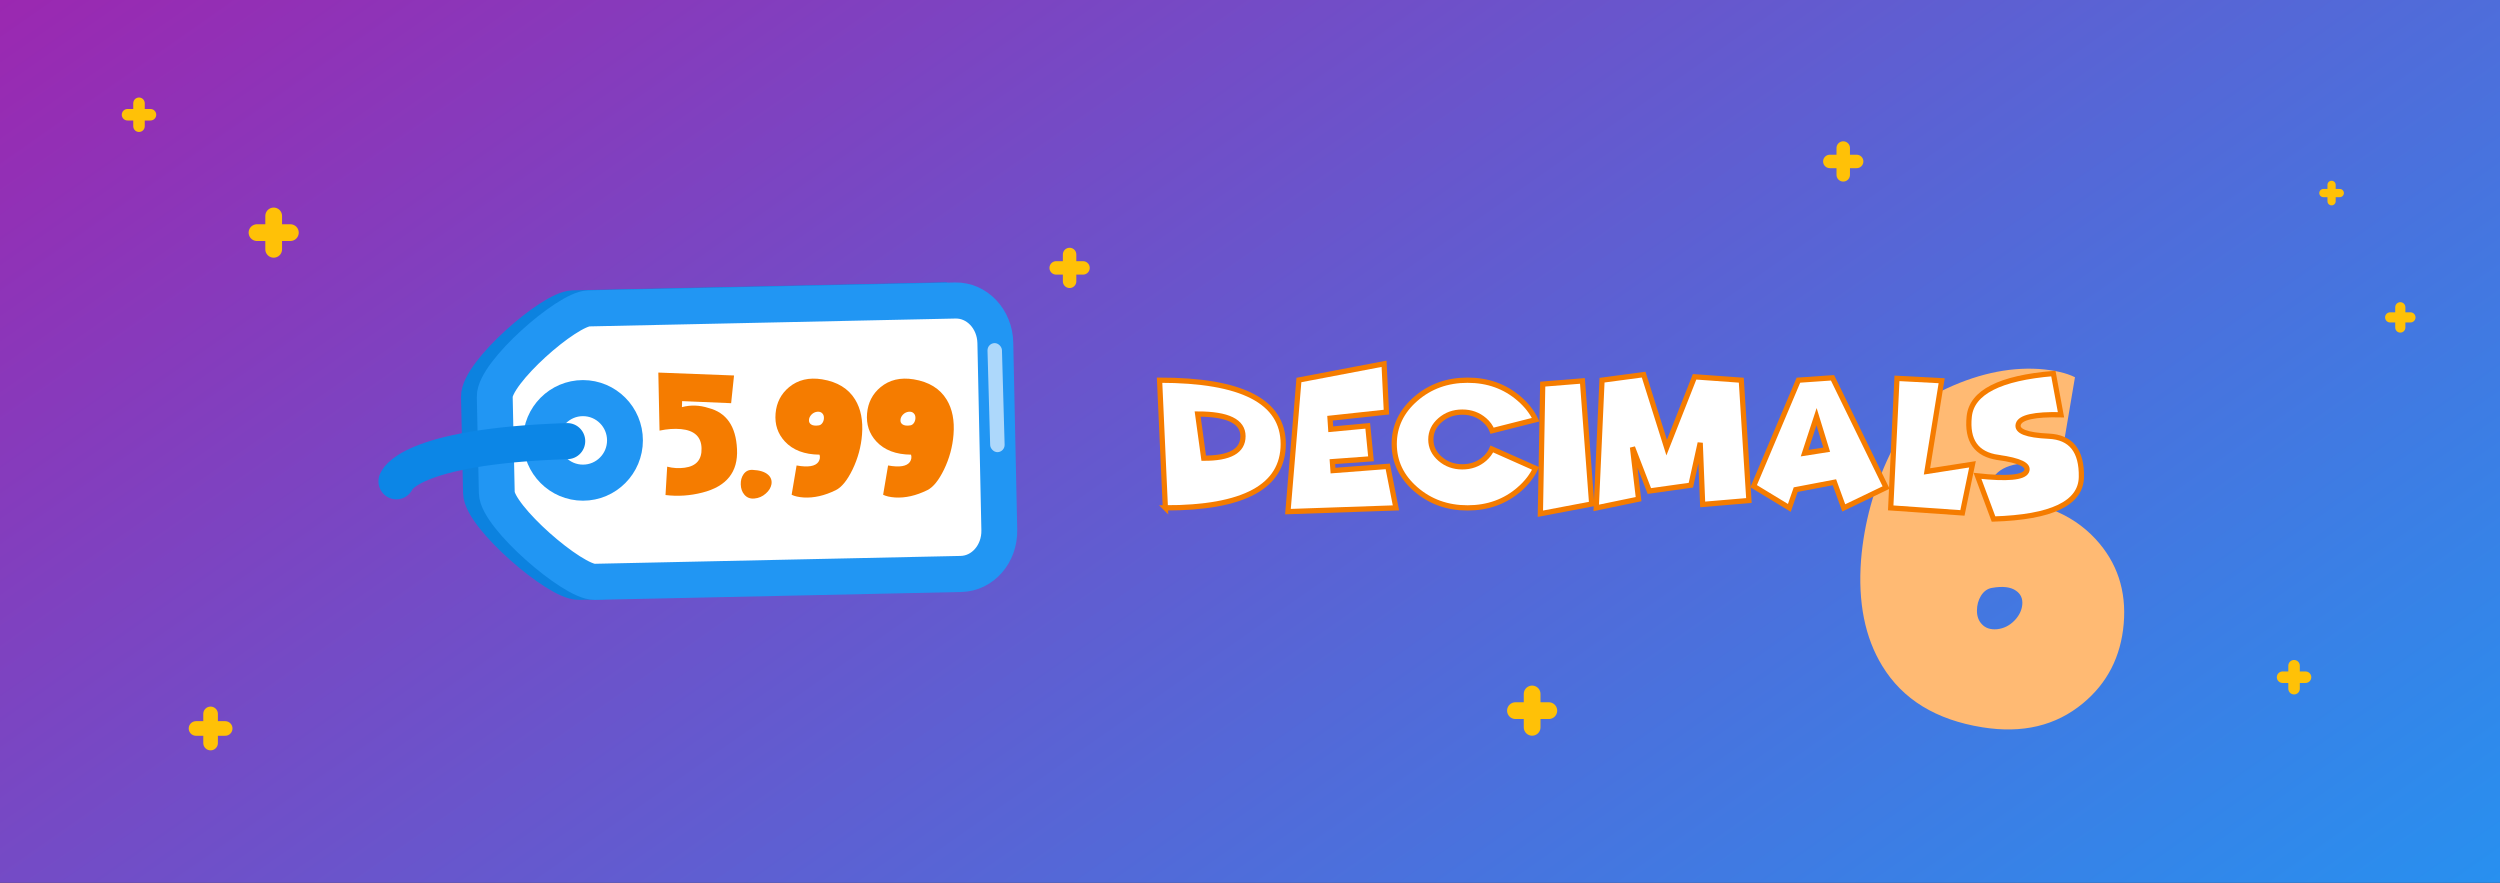 <?xml version="1.0" encoding="UTF-8"?>
<!-- Created with Inkscape (http://www.inkscape.org/) -->
<svg width="187.325mm" height="66.146mm" version="1.1" viewBox="0 0 187.325 66.146" xmlns="http://www.w3.org/2000/svg" xmlns:cc="http://creativecommons.org/ns#" xmlns:dc="http://purl.org/dc/elements/1.1/" xmlns:rdf="http://www.w3.org/1999/02/22-rdf-syntax-ns#" xmlns:xlink="http://www.w3.org/1999/xlink">
 <rect x="0" y="0" width="187.325" height="66.146" fill="#333333" stroke="none"/>
 <defs>
  <linearGradient id="linearGradient70941" x1="80.037" x2="179.14" y1="-58.026" y2="83.426" gradientTransform="translate(-2.5476959e-4,2.6245117e-6)" gradientUnits="userSpaceOnUse">
   <stop stop-color="#9c27b0" offset="0"/>
   <stop stop-color="#2196f3" offset="1"/>
  </linearGradient>
 </defs>
 <polygon transform="matrix(3.497,0,0,3.497,110.318,748.676)" points="" fill="#f9eab0"/>
 <polygon transform="matrix(1.745,0,0,1.742,118.517,115.07)" points="" fill="#f9eab0"/>
 <rect y="-1.4210855e-14" width="187.325" height="66.146" fill="url(#linearGradient70941)"/>
 <g fill="none" stroke="#ffc107" stroke-linecap="round" stroke-linejoin="round" stroke-width="2.646">
  <g transform="matrix(.474 0 0 .474 -6.308 24.144)">
   <path d="m56.571-16.801v5.275"/>
   <path d="m59.209-14.163h-5.275"/>
  </g>
  <g transform="matrix(.474 0 0 .474 87.988 59.962)">
   <path d="m56.571-16.801v5.275"/>
   <path d="m59.209-14.163h-5.275"/>
  </g>
  <g transform="matrix(.381 0 0 .381 116.56 17.493)">
   <path d="m56.571-16.801v5.275"/>
   <path d="m59.209-14.163h-5.275"/>
  </g>
  <g transform="matrix(.381 0 0 .381 58.591 25.47)">
   <path d="m56.571-16.801v5.275"/>
   <path d="m59.209-14.163h-5.275"/>
  </g>
  <g transform="matrix(.414 0 0 .414 -7.641 60.448)">
   <path d="m56.571-16.801v5.275"/>
   <path d="m59.209-14.163h-5.275"/>
  </g>
  <g transform="matrix(.326 0 0 .326 153.451 55.361)">
   <path d="m56.571-16.801v5.275"/>
   <path d="m59.209-14.163h-5.275"/>
  </g>
  <g transform="matrix(.233 0 0 .233 161.524 17.766)">
   <path d="m56.571-16.801v5.275"/>
   <path d="m59.209-14.163h-5.275"/>
  </g>
  <g transform="matrix(.288 0 0 .288 163.562 27.861)">
   <path d="m56.571-16.801v5.275"/>
   <path d="m59.209-14.163h-5.275"/>
  </g>
  <g transform="matrix(.326 0 0 .326 -8.027 13.215)">
   <path d="m56.571-16.801v5.275"/>
   <path d="m59.209-14.163h-5.275"/>
  </g>
 </g>
 <g transform="translate(13.028,75.046)" fill="#f9eab0">
  <g transform="translate(48.817,74.298)">
   <polygon transform="matrix(3.497,0,0,3.497,113.278,365.731)" points=""/>
   <polygon transform="matrix(3.497,0,0,3.497,342.596,411.525)" points=""/>
   <polygon transform="matrix(3.497,0,0,3.497,289.531,373.179)" points=""/>
   <polygon transform="matrix(3.497,0,0,3.497,300.013,440.205)" points=""/>
  </g>
  <polygon transform="matrix(3.497,0,0,3.497,340.138,508.973)" points=""/>
  <polygon transform="matrix(3.497,0,0,3.497,148.517,449.568)" points=""/>
  <polygon transform="matrix(3.497,0,0,3.497,377.835,495.362)" points=""/>
  <polygon transform="matrix(3.497,0,0,3.497,324.771,457.016)" points=""/>
 </g>
 <g transform="matrix(.493 0 0 .496 28.115 11.403)">
  <g fill="#f9eab0">
   <g transform="translate(68.288,120.028)">
    <polygon transform="matrix(3.497,0,0,3.497,113.278,365.731)" points=""/>
    <polygon transform="matrix(3.497,0,0,3.497,342.596,411.525)" points=""/>
    <polygon transform="matrix(3.497,0,0,3.497,289.531,373.179)" points=""/>
    <polygon transform="matrix(3.497,0,0,3.497,300.013,440.205)" points=""/>
   </g>
   <polygon transform="matrix(3.497,0,0,3.497,359.61,554.704)" points=""/>
   <polygon transform="matrix(3.497,0,0,3.497,375.625,563.631)" points=""/>
  </g>
  <rect x=".114" y=".114" width="264.355" height="87.084" ry="3.035" opacity="0" stroke-width=".228"/>
  <g transform="translate(0,-507.429)" fill="#ffba73" style="font-feature-settings:normal;font-variant-caps:normal;font-variant-ligatures:normal;font-variant-numeric:normal" aria-label="6">
   <path d="m246.5 579.495q-1.507 0.129-2.325-0.775-0.732-0.775-0.732-2.024 0-1.249 0.603-2.239 0.646-1.034 1.679-1.206 2.455-0.431 3.66 0.431 1.077 0.732 0.947 2.11-0.129 1.292-1.163 2.369-1.12 1.163-2.67 1.335zm-1.034-19.68q-0.517-1.809 0.517-3.316 2.153-3.058 10.077-1.679l2.282-13.393q-1.981-0.99-5.512-1.249-7.106-0.431-14.857 3.359-4.048 1.981-7.708 9.431-3.747 7.708-4.436 16.063-0.732 9.603 3.23 16.02 4.651 7.579 15.201 9.259 9.13 1.464 15.288-3.617 5.555-4.565 6.201-12.015 0.646-7.493-4.263-12.79-5.555-5.986-16.02-6.072z" fill="#ffba73" stroke-width=".265" style="font-feature-settings:normal;font-variant-caps:normal;font-variant-ligatures:normal;font-variant-numeric:normal"/>
  </g>
  <g transform="translate(-123.395,-115.434)" fill="#fff" stroke="#f57c00" stroke-width=".794" style="font-feature-settings:normal;font-variant-caps:normal;font-variant-ligatures:normal;font-variant-numeric:normal" aria-label="decimals">
   <path d="m243.488 169.171-0.882-19.293q18.796 0 18.796 9.646t-17.915 9.646zm4.906-14.18 0.923 6.67q5.967 0.028 5.967-3.321 0-3.349-6.89-3.349z" style="font-feature-settings:normal;font-variant-caps:normal;font-variant-ligatures:normal;font-variant-numeric:normal"/>
   <path d="m276.727 147.398 0.358 7.304-8.571 0.923 0.11 1.667 5.622-0.524 0.496 4.989-5.87 0.427 0.097 1.35 8.323-0.634 1.24 6.27-16.412 0.565 1.667-19.885z" style="font-feature-settings:normal;font-variant-caps:normal;font-variant-ligatures:normal;font-variant-numeric:normal"/>
   <path d="m297.301 166.346q-3.266 2.825-7.882 2.825-4.616 0-7.882-2.825-3.266-2.825-3.266-6.821t3.266-6.821q3.266-2.825 7.882-2.825 4.616 0 7.882 2.825 1.64 1.419 2.467 3.142l-6.615 1.667q-0.331-0.882-1.158-1.599-1.406-1.213-3.376-1.213-1.971 0-3.376 1.213t-1.406 2.921 1.406 2.921q1.406 1.213 3.376 1.213 1.971 0 3.376-1.213 0.758-0.661 1.116-1.488l6.642 2.935q-0.813 1.723-2.453 3.142z" style="font-feature-settings:normal;font-variant-caps:normal;font-variant-ligatures:normal;font-variant-numeric:normal"/>
   <path d="m306.878 149.988 1.406 18.59-7.8 1.474 0.358-19.582z" style="font-feature-settings:normal;font-variant-caps:normal;font-variant-ligatures:normal;font-variant-numeric:normal"/>
   <path d="m331.021 149.878 1.158 18.176-7.028 0.593-0.372-9.302-1.419 6.394-6.311 0.882-2.563-6.601 0.923 7.827-6.435 1.323 0.882-19.293 6.325-0.841 3.5 11.024 4.244-10.694z" style="font-feature-settings:normal;font-variant-caps:normal;font-variant-ligatures:normal;font-variant-numeric:normal"/>
   <path d="m339.29 166.414-0.965 2.756-5.429-3.28 6.808-16.013 5.181-0.358 8.144 16.578-6.435 3.073-1.419-3.872zm4.713-6.036-1.543-4.988-1.819 5.512z" style="font-feature-settings:normal;font-variant-caps:normal;font-variant-ligatures:normal;font-variant-numeric:normal"/>
   <path d="m354.682 149.602 6.794 0.358-2.232 13.698 6.918-1.075-1.53 7.345-10.9-0.758z" style="font-feature-settings:normal;font-variant-caps:normal;font-variant-ligatures:normal;font-variant-numeric:normal"/>
   <path d="m370.061 161.55q-4.975-0.703-4.396-6.187 0.579-5.485 12.788-6.491l1.158 6.229q-6.05-0.138-6.491 1.433-0.441 1.571 4.63 1.805 5.071 0.234 4.961 6.174-0.11 5.939-13.353 6.339l-2.439-6.518q6.78 0.73 7.455-0.675 0.675-1.419-4.313-2.108z" style="font-feature-settings:normal;font-variant-caps:normal;font-variant-ligatures:normal;font-variant-numeric:normal"/>
  </g>
  <g transform="translate(-88.407,-113.777)">
   <g fill="#fff" stroke-linecap="round" stroke-width="5.449">
    <path d="m174.151 136.183-55.675 1.189c-3.305 0.071-14.38 9.738-14.303 13.349l0.31 14.512c0.077 3.611 11.571 13.521 14.876 13.45l3.998-0.085c-3.934-0.952-14.162-9.959-14.234-13.365l-0.31-14.512c-0.077-3.611 10.998-13.278 14.303-13.349l52.072-1.112c-0.337-0.057-0.683-0.085-1.036-0.077z" stroke="#0c82df"/>
    <path d="m106.884 165.233-0.31-14.512c-0.077-3.611 10.998-13.279 14.303-13.349l55.675-1.189c3.305-0.071 6.027 2.78 6.104 6.391l0.604 28.274c0.077 3.611-2.521 6.576-5.826 6.646l-55.675 1.189c-3.305 0.071-14.798-9.839-14.875-13.451z" stroke="#2196f3"/>
    <circle cx="119.981" cy="157.316" r="6.386" stroke="#2196f3"/>
   </g>
   <path d="m91.621 163.498s1.542-5.285 25.981-6.072" fill="none" stroke="#0c86e6" stroke-linecap="round" stroke-width="5.449"/>
   <g transform="translate(62.298,118.59)" fill="#f57c00" stroke-width=".363" style="font-feature-settings:normal;font-variant-caps:normal;font-variant-ligatures:normal;font-variant-numeric:normal" aria-label="5.99">
    <path d="m72.756 32.794 7.449 0.312 0.44-4.186-11.507-0.44 0.184 8.769q1.759-0.369 3.278-0.227 3.036 0.298 3.107 2.88 0.085 2.597-2.554 2.951-1.32 0.184-2.668-0.156l-0.255 4.285q2.809 0.341 5.59-0.369 5.548-1.391 5.278-6.569-0.241-5.179-4.342-6.215-2.029-0.653-4.03-0.128z" style="font-feature-settings:normal;font-variant-caps:normal;font-variant-ligatures:normal;font-variant-numeric:normal"/>
    <path d="m83.724 47.508q-0.951 0.085-1.518-0.596-0.511-0.596-0.539-1.532-0.028-0.908 0.426-1.547 0.497-0.695 1.362-0.653 1.618 0.071 2.37 0.738 0.638 0.568 0.511 1.419-0.142 0.795-0.866 1.419-0.752 0.667-1.745 0.752z" style="font-feature-settings:normal;font-variant-caps:normal;font-variant-ligatures:normal;font-variant-numeric:normal"/>
    <path d="m93.556 36.455q-0.809 0.128-1.206-0.142-0.355-0.241-0.312-0.695 0.028-0.426 0.383-0.795 0.369-0.369 0.88-0.426 0.497-0.043 0.766 0.255 0.241 0.241 0.241 0.667 0 0.397-0.199 0.724-0.227 0.355-0.553 0.411zm0.482-6.953q-3.008-0.482-5.037 1.192-1.83 1.518-2.043 3.959-0.213 2.483 1.405 4.228 1.83 1.972 5.278 2.001 0.17 0.582-0.17 1.093-0.709 1.007-3.32 0.539l-0.752 4.427q0.653 0.326 1.816 0.411 2.341 0.142 4.895-1.107 1.334-0.653 2.54-3.107 1.234-2.54 1.447-5.292 0.255-3.178-1.05-5.292-1.532-2.483-5.009-3.051z" style="font-feature-settings:normal;font-variant-caps:normal;font-variant-ligatures:normal;font-variant-numeric:normal"/>
    <path d="m107.462 36.455q-0.809 0.128-1.206-0.142-0.355-0.241-0.312-0.695 0.028-0.426 0.383-0.795 0.369-0.369 0.88-0.426 0.497-0.043 0.766 0.255 0.241 0.241 0.241 0.667 0 0.397-0.199 0.724-0.227 0.355-0.553 0.411zm0.482-6.953q-3.008-0.482-5.037 1.192-1.83 1.518-2.043 3.959-0.213 2.483 1.405 4.228 1.83 1.972 5.278 2.001 0.17 0.582-0.17 1.093-0.709 1.007-3.32 0.539l-0.752 4.427q0.653 0.326 1.816 0.411 2.341 0.142 4.895-1.107 1.334-0.653 2.54-3.107 1.234-2.54 1.447-5.292 0.255-3.178-1.05-5.292-1.532-2.483-5.009-3.051z" style="font-feature-settings:normal;font-variant-caps:normal;font-variant-ligatures:normal;font-variant-numeric:normal"/>
   </g>
   <rect transform="rotate(-1.625)" x="177.317" y="147.739" width="2.198" height="16.482" ry="1.099" fill="#add8fb"/>
  </g>
 </g>
</svg>
